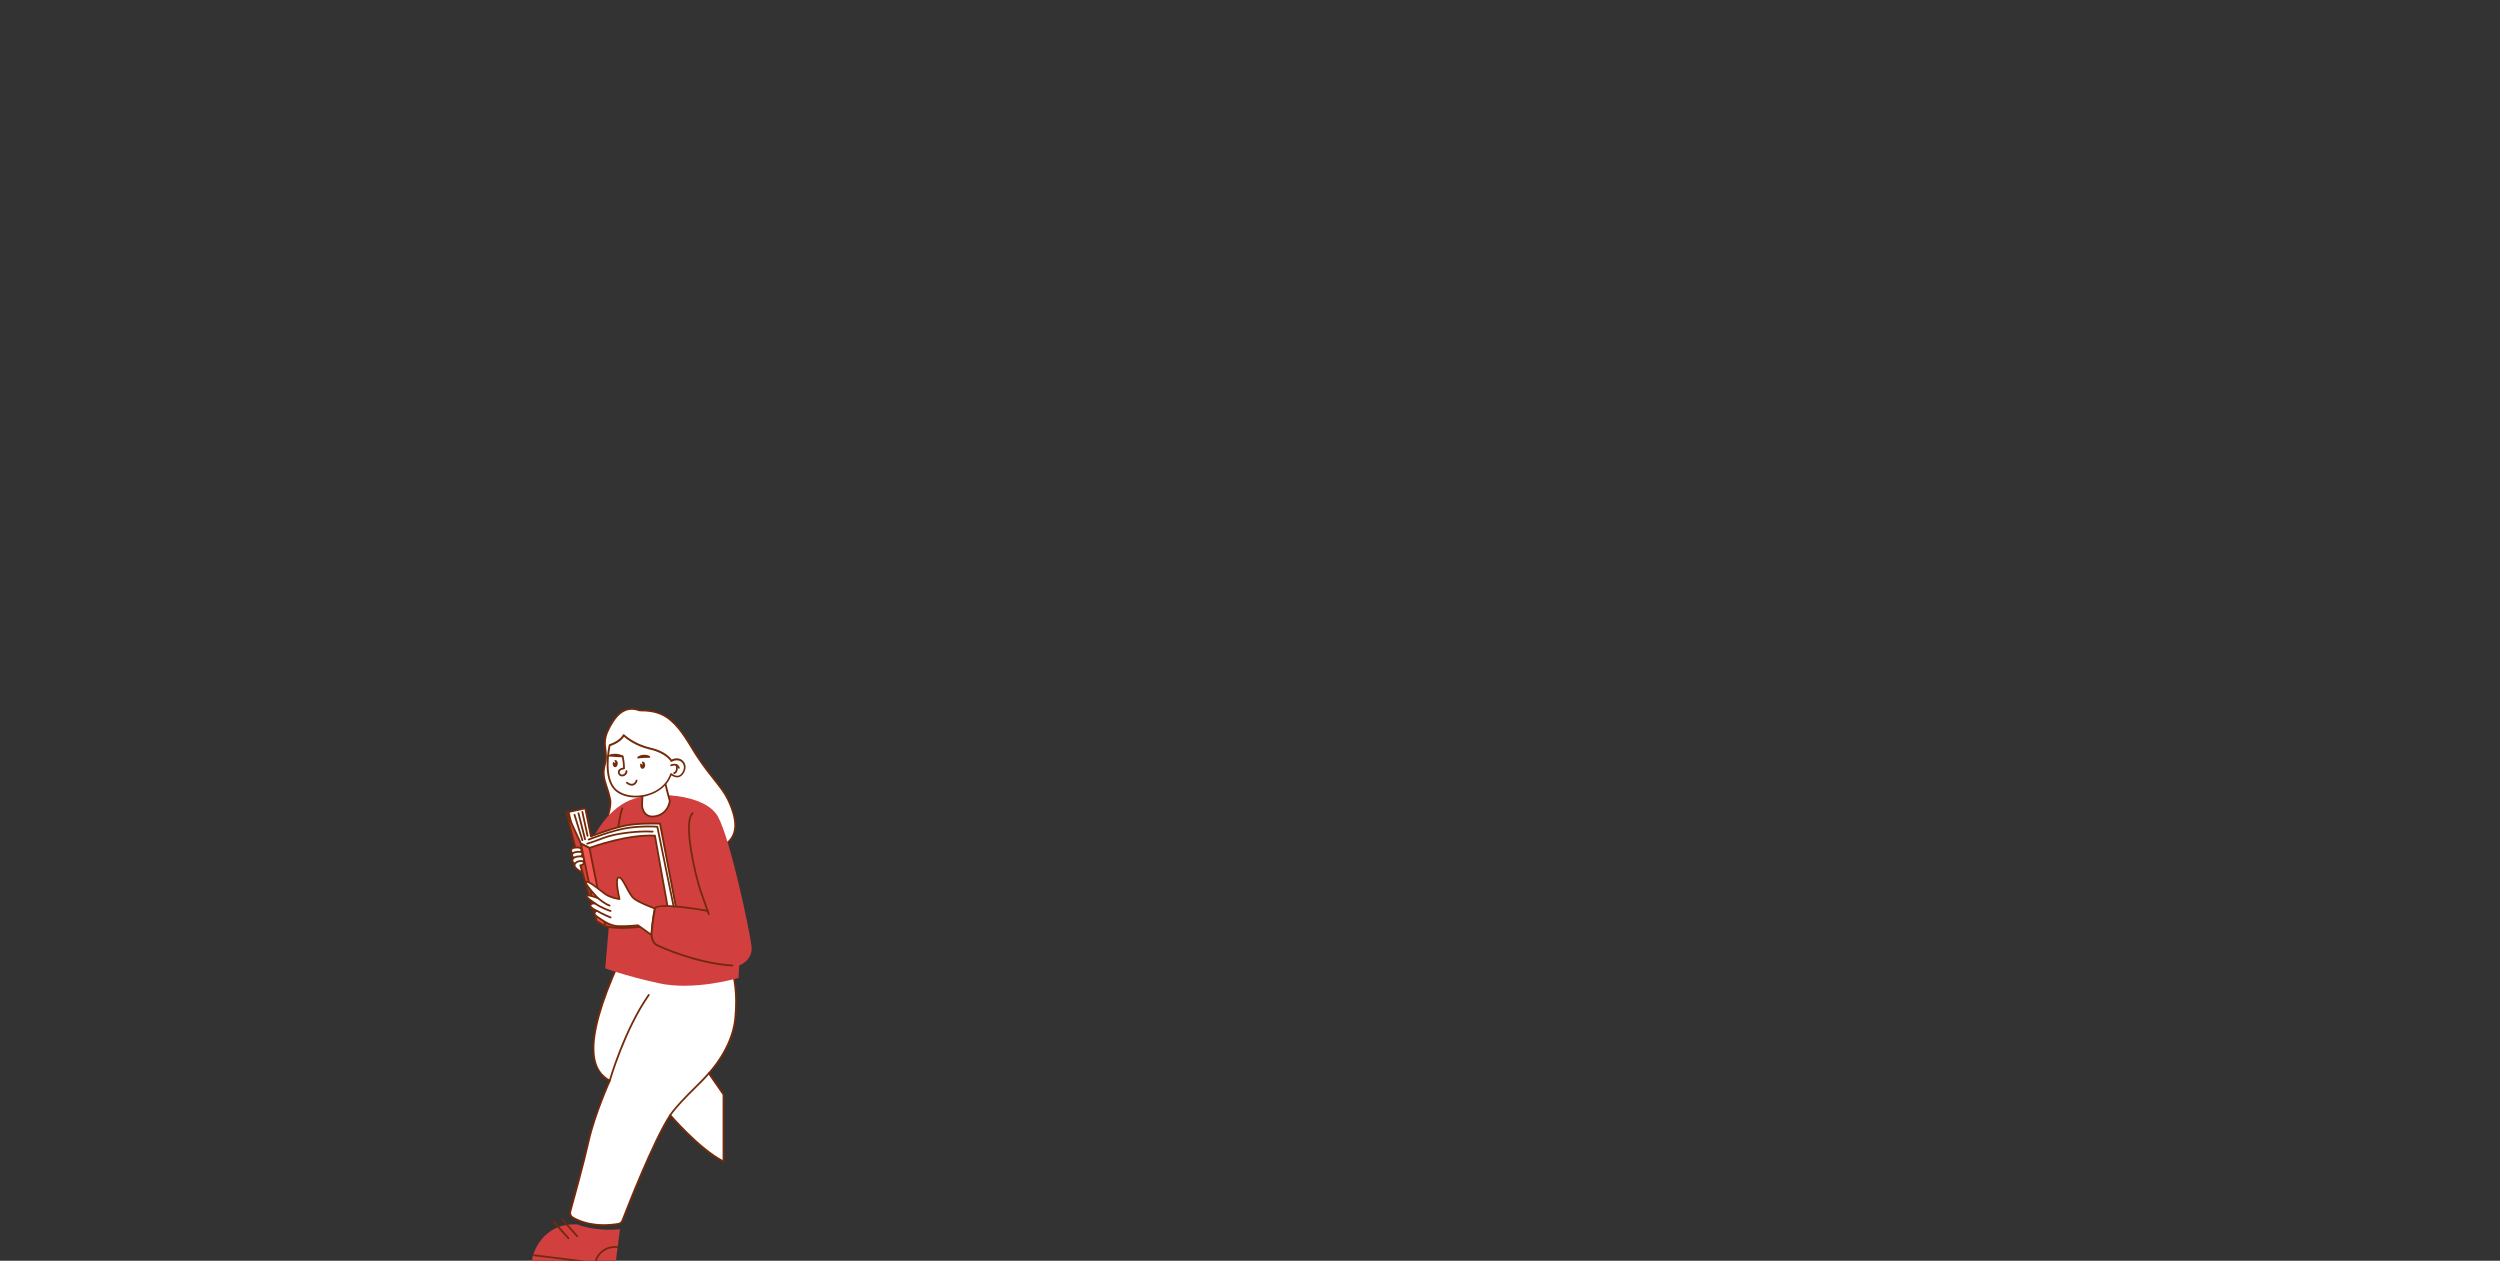 <?xml version="1.0" encoding="utf-8"?>
<!-- Generator: Adobe Illustrator 27.2.0, SVG Export Plug-In . SVG Version: 6.00 Build 0)  -->
<svg version="1.1" id="Capa_1" xmlns="http://www.w3.org/2000/svg" xmlns:xlink="http://www.w3.org/1999/xlink" x="0px" y="0px"
	 viewBox="0 0 5775 2912.3" style="enable-background:new 0 0 5775 2912.3;" xml:space="preserve">
<rect x="0" y="0" width="5775" height="2912.3" fill="#333333" stroke="none"/>
<style type="text/css">
	.st0{fill:#FEF4F2;}
	.st1{fill:#48AF94;}
	.st2{fill:#51BFA6;}
	.st3{fill:#58CCAA;}
	.st4{fill:#777777;}
	.st5{fill:#00847F;}
	.st6{fill:#EDDFA4;}
	.st7{fill:#FCEDB1;}
	.st8{fill:#EF7B41;}
	.st9{fill:#DD6C3A;}
	.st10{fill:#56C0EF;}
	.st11{fill:#F4E5A6;}
	.st12{fill:#A7ECF2;}
	.st13{fill:#EFEFEF;}
	.st14{fill:#F4E7B0;}
	.st15{fill:#FFFFFF;}
	.st16{fill:#732A09;}
	.st17{fill:#D13F3F;}
	.st18{fill:#F35454;}
	.st19{fill:#F05454;}
	.st20{fill:#DDDDDD;}
	.st21{fill:#F2F2F2;}
</style>
<g id="character_00000137128489058710741590000018385300357604953254_">
	<path class="st15" d="M1432,2218.4c-52.1,113.7-94.7,238.9-23.5,278.2c0,0-34.6,76.5-48.7,138.9c-11.8,52.1-35.1,136.5-42.5,163.2
		c-1.5,5.3,0.8,10.9,5.5,13.7c14.5,8.7,49.3,23.9,105.3,14.9c4.3-0.7,8-3.6,9.5-7.7c12.8-33.1,72.3-185.4,110.5-243.6
		c0,0,67.2,78.8,123.1,107.1v-154.7l-33.9-49.1c0,0,53.5-55,60.9-125c7.4-69.9-6.6-110.2-6.6-110.2L1432,2218.4L1432,2218.4z"/>
	<path class="st16" d="M1394.6,2832.1c-36.5,0-60.5-10.5-72.9-18c-5.5-3.3-8.2-9.9-6.4-16.1c7-25,30.7-110.8,42.5-163
		c12.8-56.8,42.9-125.8,48-137.6c-73.4-43-21.4-180.2,24.3-279.9c0.4-0.8,1.2-1.3,2.1-1.2l259.7,25.7c0.8,0.1,1.5,0.6,1.8,1.4
		c0.1,0.4,14,41.6,6.7,111.1c-6.8,64-52.3,116.3-60.3,124.9l32.9,47.7c0.3,0.3,0.4,0.8,0.4,1.2V2683c0,0.7-0.4,1.4-1,1.8
		c-0.6,0.4-1.4,0.4-2.1,0.1c-50.5-25.5-110.7-92.7-121.9-105.5c-38.3,59.9-97.2,210.9-108.8,240.9c-1.8,4.7-6.1,8.2-11.2,9
		C1416.1,2831.3,1404.8,2832.1,1394.6,2832.1L1394.6,2832.1z M1433.3,2220.6c-93.9,205.5-58.6,254.8-23.8,274.1
		c1,0.5,1.3,1.7,0.9,2.7c-0.3,0.8-34.7,77-48.5,138.6c-11.8,52.4-35.5,138.2-42.5,163.2c-1.2,4.4,0.7,9,4.6,11.4
		c15.4,9.2,49.3,23.4,103.9,14.6c3.6-0.6,6.6-3,7.9-6.4c11.7-30.5,72.2-185.4,110.7-244c0.4-0.5,1-0.9,1.6-0.9
		c0.7,0,1.3,0.3,1.7,0.7c0.7,0.8,65.2,76,119.4,105v-150.6l-33.5-48.5c-0.6-0.8-0.5-1.9,0.2-2.6c0.5-0.5,53.1-55.4,60.3-123.7
		c6.5-61.8-3.8-100.7-6.1-108L1433.3,2220.6L1433.3,2220.6z"/>
	<path class="st16" d="M1408.4,2498.7c0,0-0.4,0-0.6-0.1c-1.1-0.3-1.8-1.5-1.4-2.6c0.3-1.2,34.2-118.4,90.6-198.9
		c0.7-1,2-1.2,2.9-0.5c1,0.7,1.2,2,0.5,2.9c-56,79.9-89.6,196.4-90,197.6C1410.2,2498.1,1409.4,2498.7,1408.4,2498.7L1408.4,2498.7z
		"/>
	<path class="st16" d="M1548.1,2578.1c-0.4,0-0.8-0.1-1.2-0.4c-1-0.7-1.2-2-0.5-2.9c15.7-22.1,38.2-44.4,58-64
		c12.9-12.8,24-23.8,31.3-32.8c0.7-0.9,2.1-1,2.9-0.3c0.9,0.7,1,2.1,0.3,2.9c-7.4,9.2-18.6,20.3-31.6,33.1
		c-19.7,19.5-42.1,41.7-57.6,63.5C1549.4,2577.8,1548.8,2578.1,1548.1,2578.1L1548.1,2578.1z"/>
	<path class="st15" d="M1416.1,1949.7c29.9,51.6,220.9,25.6,258.4,1.2c37.5-24.4,23.3-70.3,7.4-103.5
		c-13.9-29.1-38.9-51.3-70.2-98.6c-4.5-6.7-9-13.9-13.7-21.7c-10.8-18-20.5-32.7-30.3-44.6c-24.4-29.8-49-41.9-90.1-41.6
		c-28.4-10.1-47.8,3.8-62.3,26.3c-4.1,6.3-7.8,13.3-11.2,20.7c-8.5,18.3-7.2,30.6-5.6,43c1.3,10.4,2.7,20.9-1.2,35
		c-8.7,31.1,5,46.5,11.8,78.5C1415.8,1876.4,1386.1,1898,1416.1,1949.7L1416.1,1949.7z"/>
	<path class="st16" d="M1517.2,1981.6c-22.2,0-43.3-1.8-60.6-5.9c-21.6-5.1-35.8-13.6-42.4-24.9c-19.3-33.3-14.3-54.7-9.8-73.6
		c2.6-10.8,4.9-20.9,2.6-32.2c-2.1-9.9-4.8-18-7.4-25.9c-5.6-17-10.5-31.7-4.4-53.6c3.7-13.3,2.5-23.4,1.3-33.3l-0.1-0.9
		c-1.5-11.7-3.1-24.9,5.8-44.1c3.8-8.2,7.5-15,11.4-20.9c17.7-27.4,38.8-36.3,64.4-27.3c0.4,0,0.9,0,1.3,0c39.9,0,65.2,12,90,42.3
		c9.1,11.2,18.5,25,30.4,44.9c4.6,7.7,9.1,14.8,13.6,21.6c14.1,21.2,26.7,37.2,38,51.4c13.8,17.5,24.7,31.2,32.4,47.4
		c24.4,51.1,21.6,86.8-8.2,106.2C1653.2,1967.3,1580.5,1981.6,1517.2,1981.6L1517.2,1981.6z M1459.5,1639.6
		c-16.2,0-29.9,9.4-42.4,28.8c-3.8,5.8-7.4,12.4-11.1,20.4c-8.4,18.1-6.9,30.2-5.4,41.9l0.1,0.9c1.3,10.3,2.6,20.8-1.4,34.9
		c-5.8,20.8-1.3,34.2,4.3,51.2c2.5,7.6,5.4,16.2,7.5,26.3c2.6,12.2,0.1,22.8-2.6,34.1c-4.5,19-9.1,38.7,9.4,70.6l0,0
		c6,10.4,19.4,18.1,39.8,23c65.7,15.7,185.8-3.1,215.7-22.4c28.2-18.3,30.3-51.3,6.7-100.9c-7.5-15.8-18.3-29.4-31.9-46.6
		c-11.3-14.2-24-30.3-38.2-51.7c-4.6-6.9-9.1-14-13.7-21.8c-11.6-19.4-21.2-33.5-30-44.4c-24.6-30-48.5-41.2-88.4-40.8
		c-0.2-0.1-0.5,0-0.7-0.1C1470.8,1640.8,1465.1,1639.6,1459.5,1639.6L1459.5,1639.6z"/>
	<path class="st17" d="M1371.7,1932.6c0,0,29.2-61,82.8-83.9c53.6-22.9,174.4-15,203.7,37.2c29.3,52.2,74.3,268,77.9,300.2
		c3.6,32.2-28.6,44.3-28.6,44.3l-1.4,28.6c0,0-102.2,30.7-185.1,12.1c-82.9-18.6-122.9-34.3-122.9-34.3l18.6-215.8L1371.7,1932.6
		L1371.7,1932.6z"/>
	<path class="st15" d="M1313.6,1875.6l38.6-8.4l13,64.8c0,0,42.3-16.7,75.7-24.2c33.4-7.5,83.7-5.2,83.7-5.2l36.6,192.2l-16.2,9
		L1361.2,1989l-35.9-62.6L1313.6,1875.6L1313.6,1875.6z"/>
	<path class="st16" d="M1544.9,2106c-0.4,0-0.8-0.1-1.1-0.3L1360,1990.8c-0.3-0.2-0.5-0.4-0.7-0.7l-35.9-62.6c0,0-0.2-0.4-0.2-0.6
		l-11.6-50.8c-0.1-0.5,0-1.1,0.3-1.6c0.3-0.5,0.8-0.8,1.3-0.9l38.6-8.4c0.5-0.1,1.1,0,1.6,0.3c0.5,0.3,0.8,0.8,0.9,1.3l12.5,62.3
		c9.3-3.6,45-16.9,73.7-23.4c33.3-7.4,83.8-5.3,84.3-5.2c1,0,1.8,0.8,2,1.7l36.6,192.2c0.2,0.9-0.3,1.8-1,2.2l-16.2,9
		C1545.7,2105.9,1545.4,2105.9,1544.9,2106L1544.9,2106z M1362.7,1987.6l182.3,113.9l13.8-7.7l-36-189.1c-9-0.3-52.2-1.4-81.6,5.2
		c-32.8,7.4-74.9,23.9-75.4,24.1c-0.6,0.3-1.2,0.2-1.8-0.1c-0.5-0.3-0.9-0.8-1-1.4l-12.6-62.7l-34.4,7.4l11.1,48.5l35.5,61.8
		L1362.7,1987.6z"/>
	<path class="st17" d="M1308.1,1875.6l33.9,73.2l19.7,9.8c0,0,85.2-32,151.2-28.3l35.3,197.6c0,0-92.3,25.2-150.1,11.7l-19.4-12.3
		l-46.4-156.3L1308.1,1875.6L1308.1,1875.6z"/>
	<path class="st16" d="M1437.8,2145.7c-14.2,0-28-1.1-40.3-4c-0.2,0-0.5-0.2-0.6-0.3l-19.4-12.3c-0.4-0.3-0.8-0.7-0.9-1.2
		l-46.4-156.3l-24-95.5c-0.3-1,0.3-2.1,1.3-2.5c1-0.4,2.1,0.1,2.6,1.1l33.5,72.6l18.2,9.1c9.2-3.3,89-31.6,151.2-28.1
		c1,0,1.8,0.8,1.9,1.7l35.3,197.6c0.2,1-0.5,2.1-1.5,2.4C1548,2130.1,1490.4,2145.6,1437.8,2145.7L1437.8,2145.7z M1398.8,2137.7
		c52.2,12.1,133.7-7.9,147-11.3l-34.6-194c-64.6-3.1-147.8,28-148.7,28.2c-0.5,0.2-1.1,0.2-1.7-0.1l-19.7-9.8c-0.4-0.2-0.8-0.5-1-1
		l-24.4-52.9l18.5,73.7l46.2,155.5L1398.8,2137.7L1398.8,2137.7z"/>
	<path class="st15" d="M1326,1974c-7.5-4.2-8-11.4-4.4-13.9s17.2-3.6,20.3,0c3.1,3.6,0.4,10.6-3.8,11.3
		C1333.8,1971.9,1326,1974,1326,1974L1326,1974z"/>
	<path class="st16" d="M1326,1976.1c-0.3,0-0.7-0.1-1-0.3c-4.6-2.6-7.4-6.5-7.6-10.7c-0.2-2.8,1-5.4,3-6.8c4-2.8,19-4.4,23.1,0.3
		c2,2.2,2.4,5.6,1.2,8.9c-1.2,3.2-3.6,5.4-6.4,5.8c-4.1,0.6-11.7,2.6-11.8,2.6C1326.4,1976.1,1326.2,1976.1,1326,1976.1L1326,1976.1
		z M1332.9,1959.8c-4,0-8.5,0.8-10.2,2c-0.9,0.6-1.3,1.8-1.3,3.2c0.1,2.5,1.9,5,4.8,6.8c2.2-0.6,7.9-2,11.4-2.5
		c1.2-0.2,2.4-1.4,3-3.1c0.5-1.4,0.7-3.4-0.4-4.7C1339.3,1960.3,1336.3,1959.8,1332.9,1959.8L1332.9,1959.8z"/>
	<path class="st15" d="M1330.6,1984.6c0,0-11.8-5.6-8.5-11.8c3.3-6.3,21.1-6.2,22.8-3.3c1.7,2.8-1.3,10.6-6.9,11.3
		C1332.4,1981.4,1330.6,1984.6,1330.6,1984.6z"/>
	<path class="st16" d="M1330.6,1986.7c-0.3,0-0.6,0-0.9-0.2c-0.8-0.4-8.2-4-9.9-9.2c-0.6-1.9-0.5-3.8,0.4-5.5
		c2.9-5.6,12.8-6.2,15.7-6.3c2.7,0,9.1,0.1,10.7,2.9c1.2,2.1,0.9,5.3-0.6,8.4c-1.8,3.4-4.6,5.6-7.8,6c-4.3,0.5-5.7,2.8-5.8,2.8
		C1332,1986.3,1331.3,1986.7,1330.6,1986.7L1330.6,1986.7z M1336.8,1969.7c-1.8,0-3.9,0.2-6.1,0.6c-3.5,0.7-6,2-6.8,3.5
		c-0.4,0.8-0.4,1.5-0.2,2.3c0.8,2.4,4.1,4.7,6.3,6c1.3-1.3,3.7-2.9,7.7-3.3c2.5-0.3,4-2.7,4.5-3.7c1-2,1.1-3.8,0.8-4.4
		C1342.6,1970.2,1340.1,1969.7,1336.8,1969.7L1336.8,1969.7z"/>
	<path class="st15" d="M1332.7,1997.8c0,0-13.3-4.9-10.1-12.8c3.1-7.9,23-8.6,25.1-4.4c2.1,4.2,2.5,8.9-6.2,13L1332.7,1997.8
		L1332.7,1997.8z"/>
	<path class="st16" d="M1332.7,1999.9c-0.3,0-0.5,0-0.7-0.1c-0.3-0.1-8.7-3.2-11.3-8.9c-1-2.2-1-4.4-0.1-6.6
		c2.3-5.7,10.7-8,17.2-8.2c2.9-0.1,9.9,0,11.7,3.7c1,2,2.1,5,1,8.3c-1,3-3.7,5.4-8.2,7.5l-8.7,4.1
		C1333.3,1999.9,1333,1999.9,1332.7,1999.9z M1339.1,1980.3c-1,0-2,0-3.1,0.2c-5.9,0.6-10.3,2.8-11.4,5.4c-0.5,1.2-0.5,2.2,0,3.3
		c1.3,3,5.7,5.4,8.1,6.4l7.9-3.7c3.3-1.6,5.4-3.3,6-5.1c0.5-1.4,0.3-3-0.8-5.1C1345.4,1981.1,1342.9,1980.3,1339.1,1980.3z"/>
	<path class="st15" d="M1345.3,2015.4c0,0-17.2-7.5-18.1-15.5c-1-8,11-12.6,18.1-10.3c7.2,2.3,2.8,8.7-4.9,9.5L1345.3,2015.4
		L1345.3,2015.4z"/>
	<path class="st16" d="M1345.3,2017.5c-0.3,0-0.6,0-0.8-0.2c-1.9-0.8-18.3-8.3-19.3-17.2c-0.4-3.4,1-6.7,4.1-9.2
		c4.4-3.6,11.6-5.1,16.7-3.4c5,1.6,5.2,4.8,5.1,6.1c-0.3,3.1-3.6,5.9-7.9,7l4.2,14.1c0.3,0.8,0,1.6-0.6,2.2
		C1346.3,2017.3,1345.8,2017.4,1345.3,2017.5L1345.3,2017.5z M1341.2,1991.1c-3.3,0-6.9,1.2-9.3,3.1c-1.3,1.1-2.9,2.9-2.6,5.4
		c0.5,3.9,6.9,8.6,12.7,11.7l-3.5-11.7c-0.2-0.6-0.1-1.3,0.3-1.8c0.3-0.5,0.9-0.8,1.5-0.9c4.2-0.5,6.5-2.6,6.6-3.7
		c0.1-0.7-1.1-1.3-2.2-1.7C1343.7,1991.3,1342.5,1991.1,1341.2,1991.1L1341.2,1991.1z"/>
	<polygon class="st18" points="1341.9,1948.8 1378.6,2127.3 1397.9,2139.7 1361.7,1958.7 	"/>
	<path class="st16" d="M1397.9,2141.8c-0.4,0-0.8-0.1-1.1-0.3l-19.4-12.3c-0.5-0.3-0.8-0.8-0.9-1.3l-36.6-178.5
		c-0.2-0.8,0.1-1.6,0.8-2.1c0.6-0.5,1.5-0.6,2.2-0.2l19.7,9.8c0.6,0.3,1,0.8,1.1,1.5l36.3,180.9c0.2,0.8-0.2,1.7-0.9,2.1
		C1398.8,2141.6,1398.4,2141.8,1397.9,2141.8L1397.9,2141.8z M1380.4,2126.1l14.5,9.2l-35.2-175.1l-14.9-7.4L1380.4,2126.1
		L1380.4,2126.1z"/>
	<path class="st15" d="M1512.8,2098.6c0,0-35.4-12.6-48.5-23.1c-13.1-10.5-24.9-49.9-35-48.6s1.8,49.9,1.8,49.9s-20.6-2.6-33.3-11.8
		c-12.7-9.2-35-28.9-43.3-28c-8.3,0.9,26.7,37.6,26.7,37.6s-21.4-8.3-25.8-5.7c-4.4,2.6,19.7,18.4,19.7,18.4s-9.4-1.9-11.2,3.8
		c-1.8,5.7,14.7,12.9,14.7,12.9s-11.9,5,0.8,13.8s29,21,48.2,21.9c19.2,0.9,46.4-2,46.4-2l31.1,22.3
		C1505.1,2160,1507.2,2120.8,1512.8,2098.6L1512.8,2098.6z"/>
	<path class="st16" d="M1505,2162c-0.4,0-0.9-0.1-1.2-0.4l-30.4-21.8c-4.6,0.5-28.5,2.7-45.9,1.9c-18.5-0.8-34.1-11.7-46.7-20.4
		l-2.6-1.8c-4.8-3.3-7.1-6.7-6.7-10.1c0.2-2.2,1.5-3.9,2.8-5.1c-5.6-2.8-14.1-8.2-12.4-13.8c1-3.1,3.5-4.6,6.4-5.2
		c-7.4-5.2-15.6-11.8-15.5-15.4c0-1.1,0.6-2.1,1.5-2.6c3.3-2,12.3,0.3,19.5,2.6c-11.1-12.1-24.2-27.8-22.4-32.7
		c0.5-1.2,1.5-2,2.9-2.1c6.7-0.8,18.5,8.1,34.5,20.5c3.8,2.9,7.3,5.7,10.3,7.8c9.3,6.7,23.2,9.8,29.3,11c-2.3-10.1-8.3-39.3-3-47
		c1.2-1.7,2.7-2.3,3.7-2.4c6.9-0.9,12.7,10,20,23.9c5.4,10.1,10.9,20.6,16.6,25.1c12.7,10.2,47.6,22.6,47.9,22.8
		c1,0.4,1.6,1.4,1.3,2.5c-5.6,21.8-7.7,60.6-7.7,60.9c0,0.8-0.5,1.5-1.2,1.8c-0.3,0.1-0.6,0.2-0.9,0.2L1505,2162z M1473.9,2135.5
		c0.4,0,0.9,0.1,1.2,0.4l28,20.1c0.7-10.1,2.8-37.7,7.2-56.1c-7.4-2.8-35.7-13.4-47.3-22.8c-6.3-5.1-12.1-15.9-17.7-26.4
		c-5.2-9.9-11.7-22.3-15.8-21.7c-0.1,0-0.4,0-0.8,0.6c-3.8,5.5,0.6,31.6,4.3,46.7c0.2,0.7,0,1.4-0.5,1.9c-0.5,0.5-1.1,0.8-1.8,0.7
		c-0.9-0.1-21.3-2.8-34.2-12.2c-3-2.2-6.6-5-10.4-8c-10.5-8.2-24.8-19.4-30.8-19.7c1.2,4.6,14.6,20.8,27.3,34.1
		c0.7,0.7,0.8,1.8,0.2,2.6c-0.5,0.8-1.6,1.1-2.5,0.8c-10-3.8-19.9-6.4-23.1-6.1c2,2.9,10.8,9.8,18.9,15.1c0.8,0.5,1.2,1.6,0.8,2.6
		s-1.4,1.5-2.3,1.3c-0.1,0-7.6-1.4-8.7,2.3c-0.7,2.2,6.6,7.3,13.5,10.3c0.8,0.3,1.3,1.1,1.3,1.9s-0.5,1.6-1.3,1.9
		c-0.9,0.4-3.6,2-3.8,3.9c-0.2,1.7,1.6,3.9,4.9,6.2l2.7,1.8c12.1,8.4,27.2,18.9,44.5,19.7c18.9,0.8,45.8-1.9,46.1-2
		C1473.9,2135.4,1473.9,2135.4,1473.9,2135.5L1473.9,2135.5z"/>
	<path class="st16" d="M1408.4,2094c0,0-0.3,0-0.5-0.1c-10.3-2.6-27.4-17.2-28.1-17.8c-0.9-0.8-1-2.1-0.3-3c0.8-0.9,2.1-1,2.9-0.2
		c0.2,0.1,17,14.5,26.4,16.9c1.1,0.3,1.8,1.4,1.5,2.6C1410.2,2093.3,1409.3,2094,1408.4,2094L1408.4,2094z"/>
	<path class="st16" d="M1410.4,2106.5c0,0-0.4,0-0.6-0.1c-0.9-0.3-21.6-6.9-35.9-17.5c-0.9-0.7-1.1-2-0.5-2.9s2-1.1,2.9-0.5
		c13.8,10.1,34.5,16.8,34.7,16.8c1.1,0.3,1.7,1.5,1.4,2.6C1412.1,2105.9,1411.3,2106.5,1410.4,2106.5L1410.4,2106.5z"/>
	<path class="st16" d="M1410.4,2121.5c-0.3,0-0.5,0-0.8-0.2c-0.8-0.3-19.2-7.9-32.1-15.7c-1-0.6-1.3-1.9-0.7-2.9
		c0.6-1,1.9-1.3,2.9-0.7c12.6,7.6,31.4,15.3,31.6,15.4c1.1,0.5,1.6,1.7,1.1,2.7C1412,2121,1411.2,2121.5,1410.4,2121.5
		L1410.4,2121.5z"/>
	<path class="st17" d="M1634.7,2104.4c0,0-116.2-21.4-121.9-5.9c0,0-8,43.9-7.8,61.3c0,0,0.7,16.5,10.8,22.5
		c10.1,6,93.7,43.1,175.9,48.1"/>
	<path class="st16" d="M1691.7,2232.5c0,0-0.1,0-0.1,0c-83.5-5.1-168.4-43.4-176.8-48.4c-11-6.5-11.8-23.4-11.8-24.2
		c-0.2-17.5,7.5-60,7.9-61.8c6.1-16.7,104.6,0.5,124.3,4.1c1.1,0.2,1.9,1.3,1.7,2.4c-0.2,1.1-1.3,1.9-2.4,1.7
		c-56.2-10.4-116.4-15.9-119.6-7.2c0,0.1-7.9,43.6-7.7,60.6c0,0.1,0.8,15.4,9.8,20.7c8.3,4.9,92.2,42.8,175,47.8
		c1.2,0.1,2.1,1,2,2.2C1693.7,2231.6,1692.8,2232.5,1691.7,2232.5L1691.7,2232.5z"/>
	<path class="st16" d="M1556.2,2096.4c-1,0-1.8-0.7-2.1-1.7l-37.4-182.9c-6.3-0.5-31.4-1.8-63.5,2.4c-37,4.9-92.2,27-92.7,27.2
		c-1.1,0.4-2.3-0.1-2.7-1.2c-0.4-1.1,0.1-2.3,1.2-2.7c0.5-0.2,56.2-22.5,93.7-27.5c37.6-5,65.7-2.3,66-2.3c0.9,0.1,1.7,0.8,1.8,1.7
		l37.7,184.4c0.3,1.1-0.5,2.3-1.6,2.5C1556.5,2096.3,1556.3,2096.3,1556.2,2096.4L1556.2,2096.4z"/>
	<path class="st16" d="M1356.3,1950.9c-0.9,0-1.8-0.6-2-1.5c-0.3-1.1,0.4-2.3,1.5-2.6c0.1,0,12.2-3.2,38.3-13.4
		c27.6-10.8,83.9-16.6,113.8-14.4c1.2,0.1,2,1.1,1.9,2.3c-0.1,1.1-1.1,2-2.3,1.9c-29.5-2.2-84.8,3.5-111.9,14.1
		c-26.4,10.3-38.3,13.4-38.8,13.6C1356.6,1950.9,1356.5,1951,1356.3,1950.9L1356.3,1950.9z"/>
	<path class="st16" d="M1345.3,1943.2c-0.9,0-1.7-0.6-2-1.5l-18.2-59c-0.3-1.1,0.3-2.3,1.4-2.6c1.1-0.3,2.3,0.3,2.6,1.4l18.2,59
		c0.3,1.1-0.3,2.3-1.4,2.6C1345.7,1943.2,1345.5,1943.2,1345.3,1943.2L1345.3,1943.2z"/>
	<path class="st16" d="M1351.4,1940.9c-1.1,0-2-0.8-2.1-1.8c-0.4-2.1-9.2-37-15.1-60c-0.3-1.1,0.4-2.3,1.5-2.6s2.3,0.4,2.6,1.5
		c15.3,59.8,15.3,60.5,15.3,60.8C1353.5,1940,1352.6,1940.9,1351.4,1940.9z"/>
	<path class="st16" d="M1357.3,1932.9c-1,0-1.8-0.7-2.1-1.6l-12-55.2c-0.3-1.1,0.5-2.3,1.6-2.5c1.1-0.3,2.3,0.5,2.5,1.6l12,55.2
		c0.3,1.1-0.5,2.3-1.6,2.5C1357.6,1932.9,1357.5,1932.9,1357.3,1932.9L1357.3,1932.9z"/>
	<path class="st16" d="M1637.4,2113.8c-0.8,0-1.7-0.5-2-1.4c-0.1-0.3-8.7-23.9-19.3-54.8c-9.2-26.8-42.9-159.4-17.2-180.7
		c0.9-0.8,2.2-0.6,2.9,0.3c0.8,0.9,0.6,2.2-0.3,2.9c-21.3,17.7,5.4,137.8,18.5,176.1c10.6,30.9,19.2,54.5,19.3,54.7
		c0.4,1.1-0.2,2.3-1.3,2.7C1637.8,2113.7,1637.5,2113.8,1637.4,2113.8L1637.4,2113.8z"/>
	<path class="st18" d="M1437.4,1867.2c-5.5,16-9.2,43.7-9.2,43.7"/>
	<path class="st16" d="M1428.1,1913.1c0,0-0.2,0-0.3,0c-1.1-0.2-2-1.2-1.8-2.3s3.8-28.2,9.3-44.1c0.4-1.1,1.5-1.7,2.7-1.3
		c1.1,0.4,1.7,1.5,1.3,2.7c-5.4,15.6-9.1,43.1-9.1,43.3C1430.1,1912.4,1429.2,1913.1,1428.1,1913.1L1428.1,1913.1z"/>
	<path class="st15" d="M1532.3,1789.3c5.7,28.5,14.9,61.1,14.9,61.1s-3,28.1-30.9,34.6c-27.9,6.5-32.3-17.4-33-22.4
		c-0.7-5,1-21.7,0.9-27.2C1484.1,1830.1,1532.3,1789.3,1532.3,1789.3L1532.3,1789.3z"/>
	<path class="st16" d="M1507.4,1888.3c-5.6,0-10.4-1.4-14.4-4.2c-8.8-6.1-11.1-16.8-11.7-21.2c-0.4-3.2,0-10.2,0.4-16.9
		c0.3-4.3,0.5-8.3,0.5-10.5c-0.1-5.6,30.5-32.4,48.8-47.9c0.6-0.5,1.3-0.6,2.1-0.4c0.7,0.3,1.2,0.8,1.4,1.5
		c5.6,28,14.8,60.6,14.9,61c0.1,0.3,0.1,0.5,0.1,0.8c0,0.3-3.5,29.7-32.5,36.5C1513.6,1888,1510.4,1888.3,1507.4,1888.3
		L1507.4,1888.3z M1531,1793.2c-21.7,18.5-43.7,38.8-44.7,42.5c0.1,2.1-0.2,6.2-0.5,10.6c-0.4,6.3-0.8,13.3-0.4,16.1
		c0.5,3.8,2.5,13.2,9.9,18.3c5.1,3.6,12.1,4.4,20.5,2.3c24.6-5.8,28.8-29,29.3-32.5C1544.1,1846.9,1536.3,1818.8,1531,1793.2
		L1531,1793.2z"/>
	<path class="st15" d="M1408.4,1721.4c0,0-18,77.5,15.5,104.9s109.2,13.9,126.4-38.3c0,0,17.2,15.8,28.2-3.9s-7.7-37.9-27.6-26.4
		c0,0-9.9-19.5-49-28.5s-61.1-30.9-61.1-30.9S1435.3,1712,1408.4,1721.4L1408.4,1721.4z"/>
	<path class="st16" d="M1468.4,1842.2c-17.9,0-34.4-4.9-45.9-14.4c-34.1-27.9-16.9-103.7-16.2-107c0.2-0.7,0.7-1.3,1.3-1.5
		c25.5-8.8,31.1-21.8,31.1-21.9c0.3-0.6,0.8-1.1,1.5-1.3c0.7-0.1,1.4,0.1,1.9,0.5c0.2,0.2,22.1,21.6,60.1,30.3
		c33.1,7.6,45.8,22.5,49.3,27.7c9.5-4.7,19.7-3.6,26.3,3c6.9,6.8,7.8,17.5,2.3,27.2c-3.6,6.3-8.1,10-13.5,10.8
		c-6.4,1-12.4-2.2-15.6-4.4c-8.3,22.1-28,39-54.3,46.7C1487.4,1840.9,1477.7,1842.3,1468.4,1842.2L1468.4,1842.2z M1410.2,1723
		c-2,9.5-14.9,77.2,15,101.7c16.4,13.4,44.1,17.2,70.6,9.5c26.1-7.6,45.2-24.6,52.5-46.7c0.2-0.7,0.8-1.2,1.5-1.4
		c0.7-0.2,1.4,0,1.9,0.5c0.1,0,7.2,6.5,14.5,5.3c4.1-0.7,7.6-3.6,10.5-8.7c5.5-9.8,2.8-17.9-1.6-22.2c-5.7-5.6-14.7-6.2-23.1-1.3
		c-0.5,0.3-1.1,0.3-1.6,0.2c-0.5-0.2-1-0.5-1.3-1c-0.1-0.2-10.1-18.8-47.6-27.4c-33-7.6-53.8-24-60.1-29.5
		c-2.9,4.6-11.1,14.1-31.1,21.3L1410.2,1723z"/>
	<path class="st16" d="M1472.8,1748.3c8.1-5.7,19.5-6.4,28.2-1.8c1,0.6,1.4,1.9,0.8,2.9c-0.4,0.7-1,1.1-1.8,1.1
		c-4.6,0.2-8.7,0.1-12.9,0.3c-3.6,0.1-8.9,0.8-12.6,1.2C1472.4,1752.6,1471,1749.7,1472.8,1748.3L1472.8,1748.3L1472.8,1748.3z"/>
	<path class="st16" d="M1407.2,1743.5c10.3-3.6,21.8-2.8,31.6,1.8c2,0.9,1.2,4.1-0.9,4.1c-7.4,0-15.1-1-22.4-1.3l-7.3-0.4h-0.3
		C1405.7,1747.5,1405.2,1744.2,1407.2,1743.5L1407.2,1743.5L1407.2,1743.5z"/>
	<path class="st16" d="M1436.7,1793.5c-4.5,0-8-2.9-9.1-7.7c-0.6-2.7-0.2-5.3,1.3-7.3c2.6-3.6,7.7-4.9,10.5-5.3
		c-0.1-4-0.7-13.9-3.1-25.5c-0.3-1.1,0.5-2.3,1.6-2.5c1.1-0.3,2.2,0.5,2.5,1.6c3.2,15.4,3.2,27.7,3.2,28.2c0,1.1-0.8,2-1.9,2.1
		c-1.9,0.1-7.4,1.1-9.4,3.9c-0.8,1-1,2.3-0.6,3.9c1,4.5,4.3,4.6,6.1,4.4c3.7-0.5,7.4-3.9,7.2-8.1c-0.1-1.2,0.8-2.1,2-2.2
		c1.2,0,2.1,0.8,2.2,2c0.5,6.7-5.2,11.7-10.8,12.5C1437.8,1793.6,1437.2,1793.6,1436.7,1793.5L1436.7,1793.5z"/>
	<path class="st16" d="M1490.3,1768c-0.3,4.6-3.1,8.2-6.3,8c-3.2-0.2-5.6-4.1-5.3-8.7c0.1-1.4,0.4-2.7,0.9-3.8l5.3,3.3l-2.2-6.9
		c0.7-0.4,1.5-0.6,2.3-0.5C1488.2,1759.4,1490.6,1763.3,1490.3,1768L1490.3,1768z"/>
	<path class="st16" d="M1427,1764.3c-0.3,4.6-3.1,8.2-6.3,8c-3.2-0.2-5.6-4.1-5.3-8.7c0.1-1.4,0.4-2.7,0.9-3.8l5.3,3.3l-2.2-6.9
		c0.7-0.4,1.5-0.6,2.3-0.5C1424.8,1755.8,1427.2,1759.7,1427,1764.3L1427,1764.3z"/>
	<path class="st16" d="M1459.4,1814.9c-4.1,0-8.5-1.8-12.7-5.4c-0.9-0.8-1-2.1-0.3-2.9c0.8-0.9,2.1-1,2.9-0.3
		c4.4,3.7,8.9,5.1,12.5,4c3.1-1,5.6-3.8,6.7-7.8c0.3-1.1,1.5-1.8,2.6-1.4c1.1,0.3,1.8,1.5,1.4,2.6c-1.5,5.4-5,9.3-9.5,10.7
		C1462,1814.8,1460.7,1814.9,1459.4,1814.9L1459.4,1814.9z"/>
	<path class="st16" d="M1568.2,1775.7c-0.8,0-1.6-0.5-2-1.3c-1.1-2.8-2.7-4.6-4.9-5.5c-4.5-1.7-9.9,0.9-10,1c-1,0.5-2.3,0.1-2.8-0.9
		c-0.5-1-0.1-2.3,0.9-2.8c0.3-0.2,7.1-3.5,13.3-1.1c3.3,1.3,5.8,3.9,7.4,7.9c0.4,1.1-0.1,2.3-1.2,2.7
		C1568.7,1775.6,1568.4,1775.7,1568.2,1775.7L1568.2,1775.7z"/>
	<path class="st16" d="M1557.4,1787.9c-0.9,0-1.7-0.5-2-1.4c-0.4-1.1,0.2-2.3,1.3-2.6c1.8-0.6,3.1-2,4-4.1c1.7-4.2,0.8-9.9-0.2-11.7
		c-0.5-1-0.2-2.3,0.9-2.8c1-0.5,2.3-0.2,2.8,0.9c1.5,2.8,2.5,9.8,0.4,15.2c-1.3,3.2-3.5,5.5-6.5,6.5
		C1558,1787.9,1557.7,1787.9,1557.4,1787.9L1557.4,1787.9z"/>
	<path class="st17" d="M1432.2,2839.5l-11.9,90.6c-0.8,6.4-6.6,10.8-13,10l-167.4-20.7c-7-0.9-11.6-7.7-9.8-14.6l1-3.9
		c0,0,19.3-77.5,103.1-72.4C1334.2,2828.7,1373.9,2845.2,1432.2,2839.5L1432.2,2839.5z"/>
	<path class="st16" d="M1419.3,2924.7c0,0-0.2,0-0.3,0l-185.7-23c-1.1-0.1-2-1.2-1.8-2.3c0.1-1.1,1.2-1.9,2.3-1.8l185.7,23
		c1.1,0.1,2,1.2,1.8,2.3C1421.2,2924,1420.3,2924.8,1419.3,2924.7L1419.3,2924.7z"/>
	<path class="st16" d="M1374.5,2919.1c0,0-0.3,0-0.4,0c-1.1-0.2-1.9-1.3-1.6-2.5c0.1-0.4,8.8-41.3,54.5-38.1c1.2,0.1,2,1.1,1.9,2.3
		c-0.1,1.2-1.1,2.1-2.2,1.9c-42.1-3.1-50,34.4-50.1,34.8C1376.3,2918.5,1375.4,2919.2,1374.5,2919.1L1374.5,2919.1z"/>
	<path class="st16" d="M1333.1,2857.6c-0.6,0-1.1-0.3-1.5-0.7l-34.4-38.4c-0.8-0.9-0.7-2.2,0.2-3c0.8-0.8,2.2-0.7,3,0.2l34.4,38.4
		c0.8,0.9,0.7,2.2-0.2,3C1334.1,2857.4,1333.6,2857.6,1333.1,2857.6L1333.1,2857.6z"/>
	<path class="st16" d="M1313.1,2862.5c-0.6,0-1.1-0.3-1.5-0.7l-34.4-38.4c-0.8-0.9-0.7-2.2,0.2-3c0.9-0.8,2.2-0.7,3,0.2l34.4,38.4
		c0.8,0.9,0.7,2.2-0.2,3C1314.1,2862.3,1313.7,2862.5,1313.1,2862.5L1313.1,2862.5z"/>
</g>
</svg>
